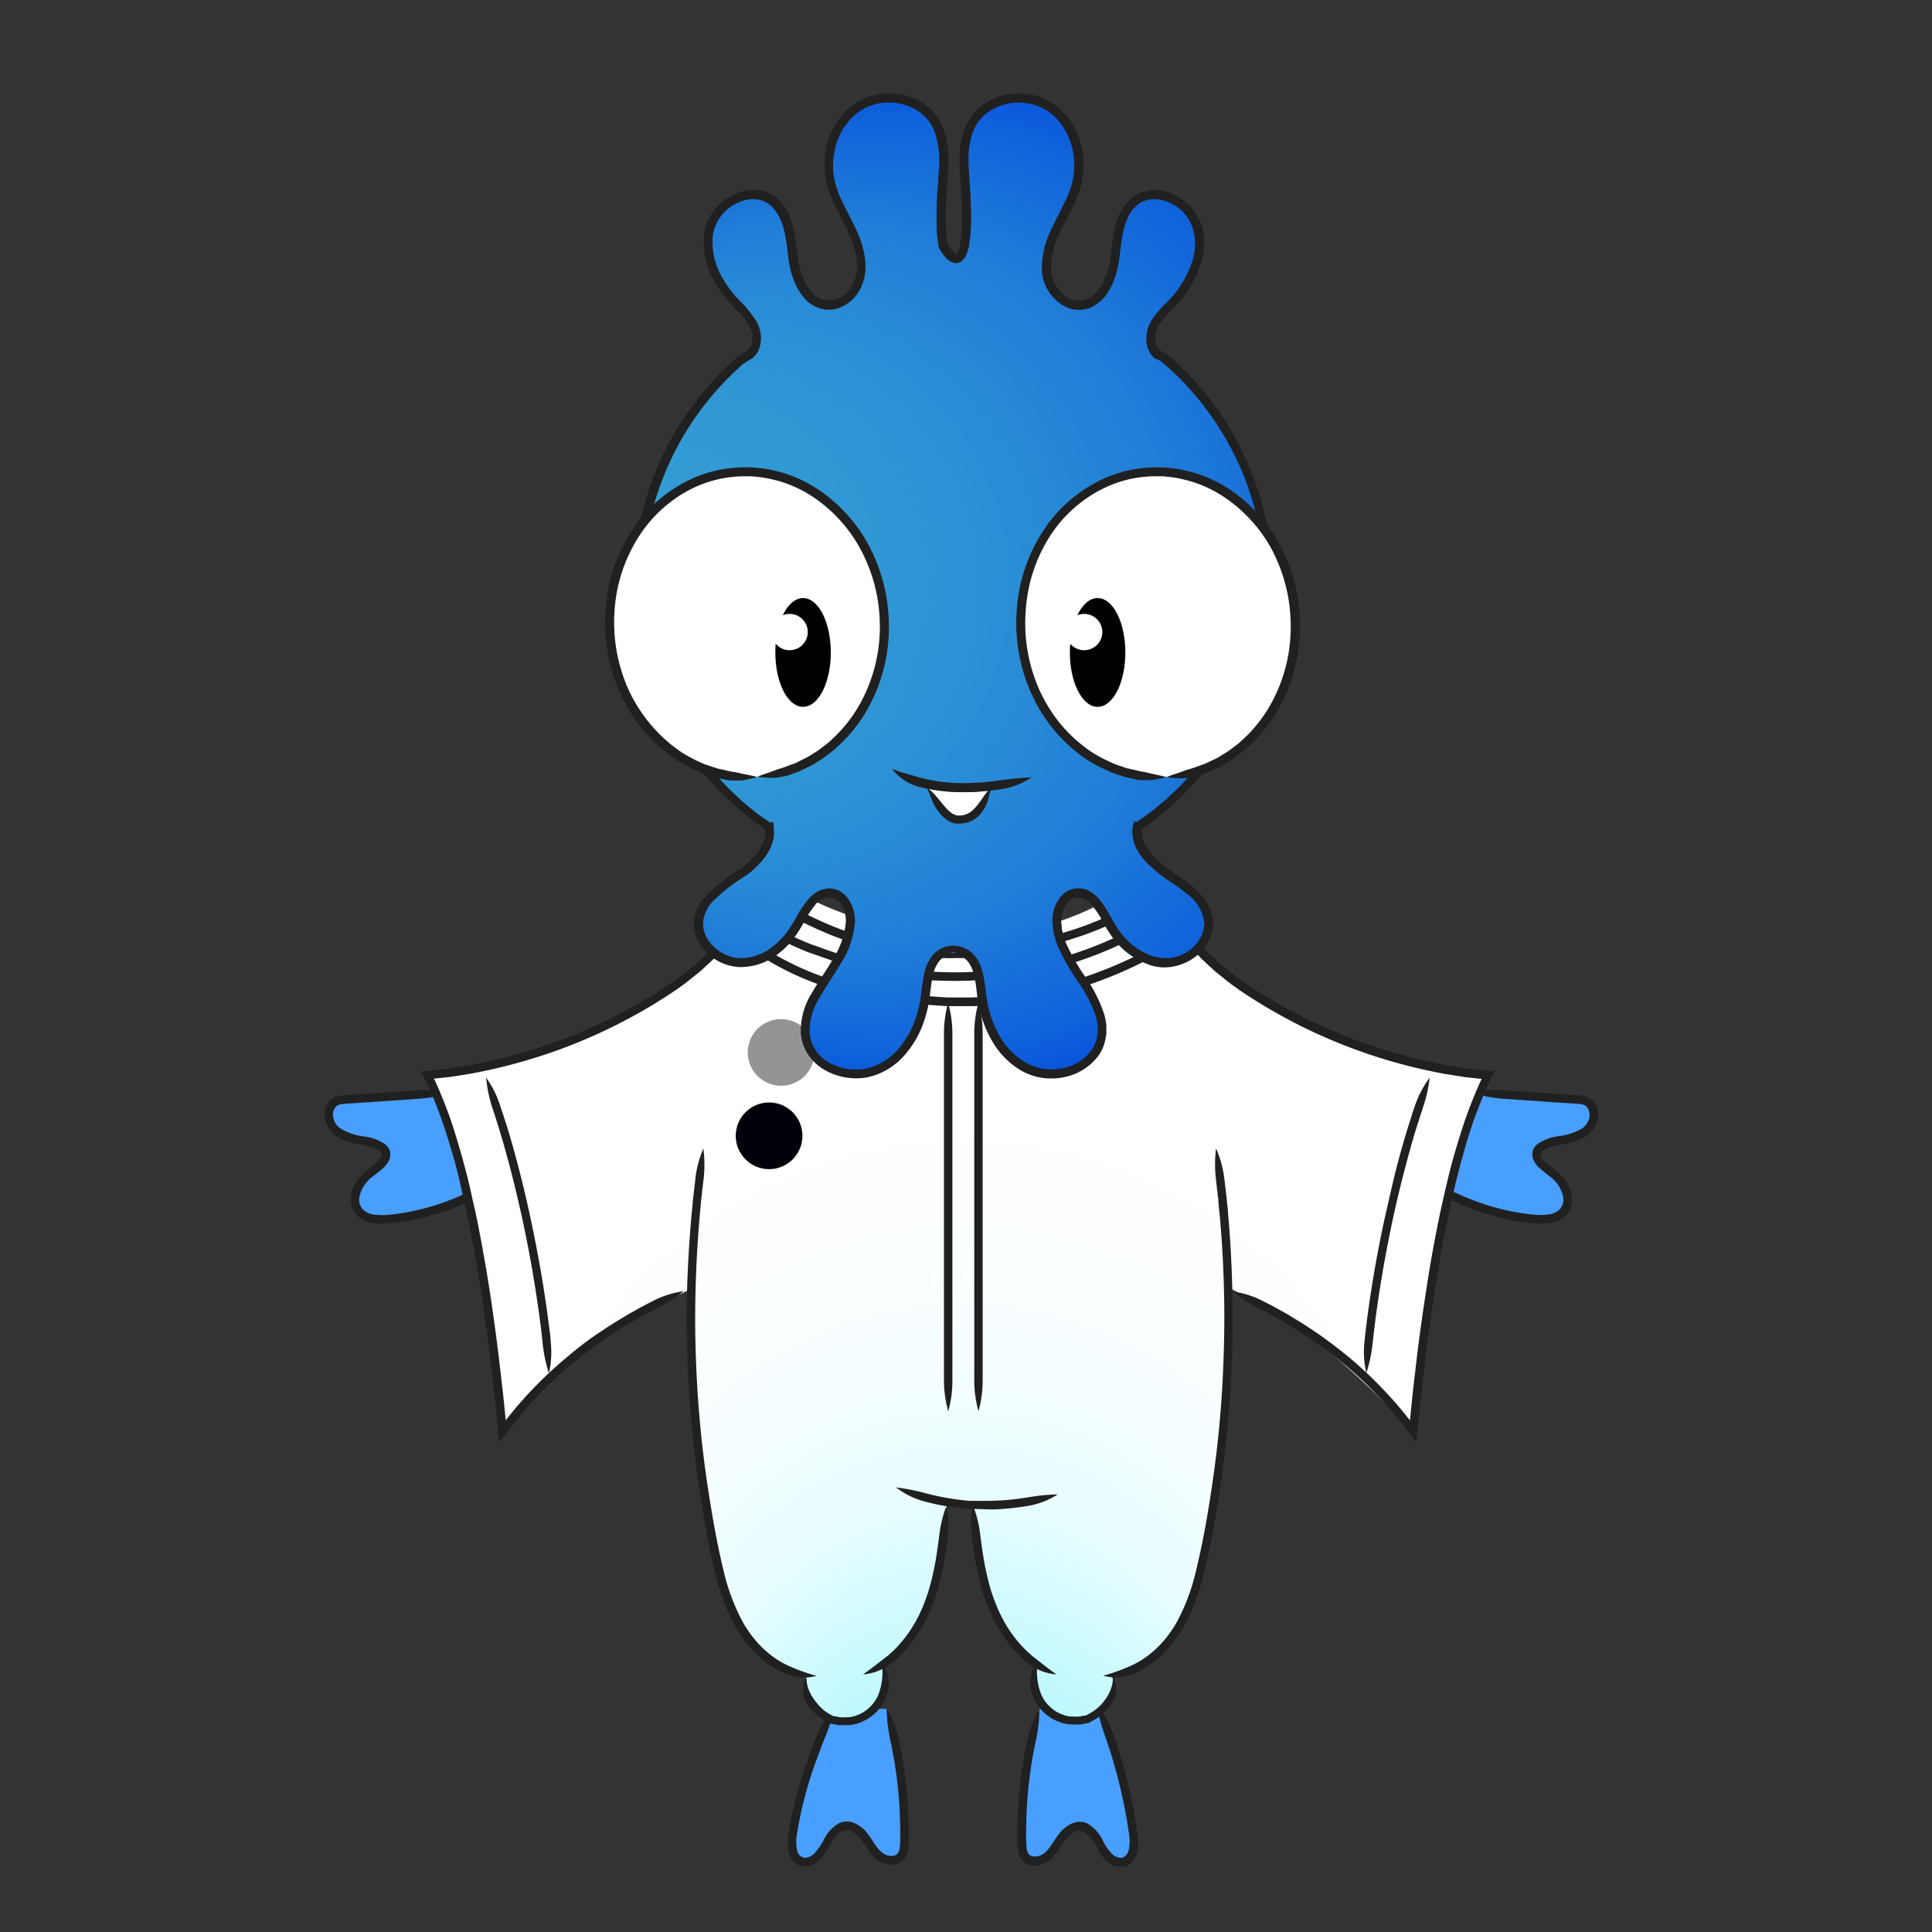 <svg xmlns="http://www.w3.org/2000/svg" xmlns:xlink="http://www.w3.org/1999/xlink" viewBox="0 0 300 300"><rect x="0" y="0" width="300" height="300" fill="#333333" stroke="none"/><defs><style>.cls-1{fill:#489fff;}.cls-2{fill:#202020;}.cls-3{fill:url(#radial-gradient);}.cls-4{fill:url(#radial-gradient-2);}.cls-5{fill:url(#New_Gradient_Swatch_1);}.cls-6{fill:none;stroke:#3c3c3c;}.cls-6,.cls-9{stroke-miterlimit:10;}.cls-7{fill:url(#New_Gradient_Swatch_9);}.cls-8{fill:#fff;}.cls-9{stroke:#000;stroke-width:0.34px;}</style><radialGradient id="radial-gradient" cx="85.08" cy="69.98" fy="184.548" r="115.94" gradientUnits="userSpaceOnUse"><stop offset="0.06" stop-color="#6a999e"/><stop offset="0.08" stop-color="#6ea8ae"/><stop offset="0.11" stop-color="#77cdd6"/><stop offset="0.14" stop-color="#81f4ff"/><stop offset="0.19" stop-color="#9ff7ff"/><stop offset="0.24" stop-color="#bdf9ff"/><stop offset="0.31" stop-color="#d5fbff"/><stop offset="0.37" stop-color="#e8fdff"/><stop offset="0.45" stop-color="#f5feff"/><stop offset="0.56" stop-color="#fdffff"/><stop offset="0.76" stop-color="#fff"/></radialGradient><radialGradient id="radial-gradient-2" cx="5867.92" cy="16487.53" r="5.25" gradientTransform="matrix(-0.12, 0.99, -0.99, -0.12, 17030.12, -3860.12)" gradientUnits="userSpaceOnUse"><stop offset="0.28" stop-color="#fff"/><stop offset="0.41" stop-color="#fbfbfb"/><stop offset="0.54" stop-color="#efefef"/><stop offset="0.67" stop-color="#dadada"/><stop offset="0.8" stop-color="#bebebe"/><stop offset="0.93" stop-color="#9a9a9a"/><stop offset="0.95" stop-color="#949494"/></radialGradient><radialGradient id="New_Gradient_Swatch_1" cx="5881.19" cy="16487.87" r="5.25" gradientTransform="matrix(-0.12, 0.99, -0.99, -0.12, 17030.12, -3860.12)" gradientUnits="userSpaceOnUse"><stop offset="0.07" stop-color="#919191"/><stop offset="0.21" stop-color="#828283"/><stop offset="0.47" stop-color="#5c5c60"/><stop offset="0.83" stop-color="#1f1f27"/><stop offset="1" stop-color="#00000a"/></radialGradient><radialGradient id="New_Gradient_Swatch_9" cx="54.68" cy="77.23" fx="-11.057" r="85.47" gradientUnits="userSpaceOnUse"><stop offset="0.12" stop-color="#339dd4"/><stop offset="0.32" stop-color="#3199d4"/><stop offset="0.5" stop-color="#2a8ed6"/><stop offset="0.68" stop-color="#1f7cd8"/><stop offset="0.86" stop-color="#1062db"/><stop offset="1" stop-color="#0046de"/></radialGradient><symbol id="Wisdom_Body_1_9" data-name="Wisdom_Body_1 9" viewBox="0 0 199.72 121.79"><path class="cls-1" d="M26.32,14.6A36.11,36.11,0,0,1,9.43,20.29c-1.63.09-3.57-.14-4.37-1.7a4,4,0,0,1,.56-3.95,15.59,15.59,0,0,1,3-2.72A2.28,2.28,0,0,0,9.64,10,1.87,1.87,0,0,0,8.59,8.74,13.29,13.29,0,0,0,4.76,7.68,5.53,5.53,0,0,1,1.27,5.8C.44,4.67.41,2.74,1.53,2a3.48,3.48,0,0,1,1.8-.47L19.75.37"/><path class="cls-2" d="M26.32,14.6a48.2,48.2,0,0,0-4.54,1.79c-.25.11-.62.28-1.08.47-.24.1-.49.21-.77.31-.58.23-1.34.51-2.07.75A37.9,37.9,0,0,1,13,19.17c-.86.17-1.75.28-2.63.38a10.47,10.47,0,0,1-2.56,0,2.86,2.86,0,0,1-1.9-.94,2.34,2.34,0,0,1-.43-1.88,5.34,5.34,0,0,1,2.13-3.18l1.35-1.08a4.77,4.77,0,0,0,1-1.13,2.24,2.24,0,0,0,.35-1.12,1.89,1.89,0,0,0,0-.44,2.23,2.23,0,0,0-.87-1.31A7.44,7.44,0,0,0,6.3,7.3,9.16,9.16,0,0,1,2.44,6,2.58,2.58,0,0,1,1.38,4.36a1.91,1.91,0,0,1,.48-1.81c.4-.38,1.31-.37,2.24-.44l2.71-.18,5.1-.35,3-.21a18,18,0,0,0,4.84-1A18.19,18.19,0,0,0,14.82.05l-3,.2L6.72.59,4,.78c-.46,0-.89,0-1.41.11A3.11,3.11,0,0,0,1,1.51,2.72,2.72,0,0,0,.11,3a3.89,3.89,0,0,0,0,1.59A4,4,0,0,0,1.63,7.1,10.12,10.12,0,0,0,6,8.6a6.3,6.3,0,0,1,2.55.93c.42.35.37.53.39.53s.11.17-.15.61a3.11,3.11,0,0,1-.75.8L6.73,12.55a9.32,9.32,0,0,0-1.55,1.58,5.49,5.49,0,0,0-1,2.42,3.7,3.7,0,0,0,.71,2.92,4.23,4.23,0,0,0,2.74,1.42,12,12,0,0,0,2.88,0c.93-.1,1.86-.22,2.75-.39a42.07,42.07,0,0,0,5.07-1.3c.75-.25,1.54-.54,2.14-.78.29-.1.55-.22.79-.32.49-.2.87-.38,1.12-.49A11.13,11.13,0,0,0,26.32,14.6Z"/><path class="cls-1" d="M173.4,14.6a36.14,36.14,0,0,0,16.89,5.69c1.63.09,3.58-.14,4.38-1.7a4,4,0,0,0-.57-3.95,15.53,15.53,0,0,0-2.95-2.72A2.24,2.24,0,0,1,190.09,10a1.86,1.86,0,0,1,1-1.23A13.27,13.27,0,0,1,195,7.68a5.5,5.5,0,0,0,3.48-1.88c.84-1.13.86-3.06-.25-3.84a3.53,3.53,0,0,0-1.8-.47L180,.37"/><path class="cls-2" d="M173.4,14.6a11.31,11.31,0,0,0,4,3l1.12.49c.24.1.5.22.79.32.6.24,1.39.53,2.14.78a42.07,42.07,0,0,0,5.07,1.3c.9.17,1.82.29,2.75.39a12,12,0,0,0,2.88,0,4.28,4.28,0,0,0,2.75-1.42,3.73,3.73,0,0,0,.7-2.92,5.48,5.48,0,0,0-1-2.42A9.75,9.75,0,0,0,193,12.55l-1.35-1.08a3.3,3.3,0,0,1-.75-.8.79.79,0,0,1-.15-.61s0-.18.39-.53a6.37,6.37,0,0,1,2.55-.93,10.08,10.08,0,0,0,4.41-1.5,4,4,0,0,0,1.57-2.51,4.07,4.07,0,0,0,0-1.59,2.8,2.8,0,0,0-.92-1.49,3.11,3.11,0,0,0-1.58-.62c-.51-.06-1-.08-1.41-.11L193,.59,187.9.25l-3-.2A18.14,18.14,0,0,0,180,.37a17.8,17.8,0,0,0,4.83,1l3,.21,5.1.35,2.71.18c.93.07,1.84.06,2.25.44a1.94,1.94,0,0,1,.48,1.81A2.62,2.62,0,0,1,197.29,6a9.25,9.25,0,0,1-3.86,1.26,7.43,7.43,0,0,0-3.12,1.19,2.12,2.12,0,0,0-.86,1.31,1.38,1.38,0,0,0,0,.44,2.24,2.24,0,0,0,.35,1.12,4.38,4.38,0,0,0,1,1.13l1.34,1.08a5.34,5.34,0,0,1,2.13,3.18,2.37,2.37,0,0,1-.42,1.88,2.91,2.91,0,0,1-1.91.94,10.39,10.39,0,0,1-2.55,0c-.89-.1-1.77-.21-2.64-.38a38.32,38.32,0,0,1-4.89-1.25c-.73-.24-1.49-.52-2.07-.75-.28-.1-.53-.21-.76-.31-.47-.19-.84-.36-1.09-.47A48.2,48.2,0,0,0,173.4,14.6Z"/><path class="cls-1" d="M79.94,96.77c-2.74,5.63-5.68,13.78-6.51,20-.22,1.6-.1,3.66,1.37,4.22s2.86-.9,3.62-2.28,1.62-3,3.15-3.25a3.66,3.66,0,0,1,3.13,1.78,15.46,15.46,0,0,0,2.31,3c1,.79,2.58,1,3.38,0a3.53,3.53,0,0,0,.54-2.16,68.64,68.64,0,0,0-2.78-21"/><path class="cls-2" d="M79.94,96.77A14.83,14.83,0,0,0,77.33,101c-.1.26-.26.64-.45,1.12-.09.24-.2.51-.31.79-.24.64-.55,1.49-.84,2.29a62.59,62.59,0,0,0-2.92,11.21,7.88,7.88,0,0,0,0,3.13,3.25,3.25,0,0,0,.82,1.52,2.56,2.56,0,0,0,1.64.74,2.94,2.94,0,0,0,1.6-.44,5,5,0,0,0,1.09-.92,9,9,0,0,0,1.32-2,4.73,4.73,0,0,1,1.84-2.17,1.56,1.56,0,0,1,.62-.16H82a1,1,0,0,1,.23,0,2.53,2.53,0,0,1,.65.28,6.41,6.41,0,0,1,2,2.23,9.85,9.85,0,0,0,1.49,1.88,3.68,3.68,0,0,0,2.81,1,2.48,2.48,0,0,0,1.63-.76,3,3,0,0,0,.72-1.61,10.13,10.13,0,0,0,.09-1.52c0-.49,0-1,0-1.47a70.79,70.79,0,0,0-1-11.49c-.24-1.33-.46-2.43-.59-3a14.4,14.4,0,0,0-1.86-4.6,25,25,0,0,0,.56,4.88c.12.54.34,1.61.57,2.92a67.12,67.12,0,0,1,1,11.26v1.45a9.05,9.05,0,0,1-.08,1.33c-.12.81-.51,1.19-1.15,1.25-1.4.12-2.35-1.17-3.07-2.31a12.24,12.24,0,0,0-1.15-1.59,5.46,5.46,0,0,0-1.24-1,3.66,3.66,0,0,0-1-.43,1.9,1.9,0,0,0-.4-.06,3.24,3.24,0,0,0-.41,0,3,3,0,0,0-1.14.28,6.11,6.11,0,0,0-2.43,2.73A8.42,8.42,0,0,1,77,119.54a2.34,2.34,0,0,1-1.64.91,1.41,1.41,0,0,1-1.24-1.26,6.47,6.47,0,0,1,0-2.6,61,61,0,0,1,2.86-11c.28-.79.59-1.62.83-2.25l.3-.78.44-1.11A23,23,0,0,0,79.94,96.77Z"/><path class="cls-1" d="M121.11,96.4c2.74,5.63,4.94,14.15,5.77,20.38.21,1.6.1,3.66-1.37,4.22s-2.87-.9-3.63-2.28-1.61-3-3.15-3.25a3.63,3.63,0,0,0-3.12,1.78,15.9,15.9,0,0,1-2.32,3c-1,.79-2.58,1-3.37,0a3.4,3.4,0,0,1-.54-2.16,68.63,68.63,0,0,1,2.77-21"/><path class="cls-2" d="M121.11,96.4a29.06,29.06,0,0,0,1.25,4.74c.09.26.23.65.39,1.13.08.24.17.51.27.79.21.64.47,1.49.71,2.3a82,82,0,0,1,2.43,11.13,7.28,7.28,0,0,1,0,2.63c-.18.79-.63,1.27-1.21,1.33a2.2,2.2,0,0,1-1.65-.86,7.6,7.6,0,0,1-1.15-1.72,6.25,6.25,0,0,0-2.39-2.76,2.78,2.78,0,0,0-1.55-.31,2,2,0,0,0-.4.06,3.2,3.2,0,0,0-1,.41,5.19,5.19,0,0,0-1.26,1,11.57,11.57,0,0,0-1.17,1.6c-.73,1.14-1.66,2.45-3.07,2.35-.65,0-1.05-.42-1.18-1.22a24.63,24.63,0,0,1-.08-2.78A69.56,69.56,0,0,1,111,105c.23-1.31.45-2.38.57-2.92a23.51,23.51,0,0,0,.56-4.88,14.4,14.4,0,0,0-1.86,4.6c-.12.54-.35,1.64-.59,3a71.17,71.17,0,0,0-1,11.52c0,.49,0,1,0,1.47a10.33,10.33,0,0,0,.1,1.53,2.85,2.85,0,0,0,.75,1.61,2.49,2.49,0,0,0,1.64.72,3.72,3.72,0,0,0,2.8-1.06,10.46,10.46,0,0,0,1.48-1.89,6.18,6.18,0,0,1,2-2.22,2.2,2.2,0,0,1,.65-.26,1.31,1.31,0,0,1,.23,0,1.56,1.56,0,0,1,.85.18,5.08,5.08,0,0,1,1.83,2.21,8.91,8.91,0,0,0,1.34,2,4.86,4.86,0,0,0,1.12.9,2.74,2.74,0,0,0,1.63.37,2.48,2.48,0,0,0,1.61-.81,3.43,3.43,0,0,0,.76-1.54,8.19,8.19,0,0,0,0-3.12A83,83,0,0,0,125,105c-.24-.81-.51-1.68-.73-2.33l-.26-.81c-.18-.49-.32-.88-.41-1.15A13.09,13.09,0,0,0,121.11,96.4Z"/></symbol><symbol id="Wisdom_Body_MASTER_1_3" data-name="Wisdom_Body_MASTER_1 3" viewBox="0 0 168.36 135.63"><path class="cls-3" d="M67.62,135l2.69-1.28a6.47,6.47,0,0,0,2-7.39l0-.16a20,20,0,0,0,7.05-9.27c1.59-4,2.43-11.21,3.1-16.12,1,.15,3,.53,4,.59.49,4.82,1.25,11.38,2.88,15.53a20,20,0,0,0,7.2,9.36v0l-.06.26-.08-.08A6.79,6.79,0,0,0,101,135l2,.31c4-1.09,6.3-4.16,5.42-7.23h-.07l0-.17c4-.51,7.61-3.31,9.89-6.79,2.57-3.91,3.73-8.59,4.67-13.2a181.35,181.35,0,0,0,3.53-41.13L136.22,72a142.44,142.44,0,0,1,16,14.09,30,30,0,0,0,3.71,3c0-13.24,6.07-44.94,11-54.87-17.65-2.48-30.19-9.3-30.17-9.71-3-1.86-13.67-6.55-16.55-13.32-.51-.73-4.5-9.57-5-10.29l-.39-.06C98.7,15.9,71.92,14.64,53.22,1.35l-1.35-.29c-.27,1.26-3,8.93-3.38,9.73l0,0-3.8,4.87c-4.63,4.62-11.75,10-29.4,15.48l-13.78,3C2.91,38.33,6.94,46,7,51.84c0,.59,4.14,22.33,6.07,36.67a77.07,77.07,0,0,1,22-17.9l7.32-3.52A174,174,0,0,0,45.82,108c.94,4.61,2.1,9.29,4.66,13.2,2.27,3.46,5.85,6.22,9.83,6.76,0,.06,0,.12,0,.19s0,.12,0,.18c-.76,3,2.42,5.8,4.83,6.91Z"/><path class="cls-2" d="M115.36.65a21,21,0,0,0,1.53,4.69c.11.25.29.62.5,1.09l.36.76c.42.88.86,1.8,1.3,2.74l.35.7,0,.07h0l-.35.22-.73.46a64,64,0,0,1-28.3,9.8c-1.29.08-2.56.2-3.83.23H82.46l-3.67-.26c-1.2-.09-2.43-.23-3.59-.32A47.66,47.66,0,0,1,63,18.15a44.4,44.4,0,0,1-7.84-3.66c-1.78-1.06-2.72-1.75-2.72-1.75s-.13-.07-1-.71c-.42-.31-1-.77-1.85-1.46-.3-.26-.21-.18-.23-.19h0l0-.12c.07-.16.13-.33.19-.5l.86-2.33c.2-.58.72-2,1.44-4.17.18-.54.37-1.12.56-1.75h5.86l25-.08,27.09-.08a18,18,0,0,0,4.89-.68,17.72,17.72,0,0,0-4.9-.65L83.38.08l-25,.07-4.79,0H51.48a9.29,9.29,0,0,0-.27.94c-.18.61-.37,1.18-.55,1.71C50,5,49.43,6.4,49.23,7l-.85,2.32-.18.48c-.05.12-.09.23-.14.34s-.12.3-.19.45-.08.15-.07.21l.18.15.34.3.43.36c.86.72,1.48,1.19,1.92,1.52.88.65,1,.72,1,.72s1,.72,2.8,1.81a46,46,0,0,0,8.07,3.77,48.59,48.59,0,0,0,12.53,2.75l3.58.32,3.75.27h3.85c1.3,0,2.61-.16,3.92-.24a65.39,65.39,0,0,0,28.89-10l.73-.46.36-.23.73-.44a1.42,1.42,0,0,0,.34-.22l-.21-.37-.38-.67-.39-.78L119,6.62l-.36-.76c-.22-.46-.39-.84-.51-1.08A15.77,15.77,0,0,0,115.36.65Z"/><path class="cls-2" d="M49.92,7.84A14,14,0,0,0,53.78,11l1.07.59.75.39c.64.33,1.5.75,2.31,1.13s1.72.78,2.63,1.15l2.87,1,2.94,1.05c1,.32,2,.61,3,.86A54.86,54.86,0,0,0,80.3,18.73c2.93.14,4.82.06,4.82.06s1.89,0,4.81-.29a64.06,64.06,0,0,0,10.84-2.07A60.49,60.49,0,0,0,112,11.94c1.22-.61,2.19-1.14,2.68-1.41a14.6,14.6,0,0,0,3.88-3.09,23.5,23.5,0,0,0-4.52,1.93c-.48.26-1.45.78-2.64,1.38a59.82,59.82,0,0,1-11,4.4,62.51,62.51,0,0,1-10.61,2c-2.85.29-4.7.3-4.7.3s-1.85.07-4.72-.07A53.81,53.81,0,0,1,69.7,15.85c-1-.25-2-.53-3-.84l-2.89-1-2.81-1c-.9-.36-1.76-.74-2.57-1.12s-1.64-.79-2.27-1.11l-.73-.38-1-.57A24.9,24.9,0,0,0,49.92,7.84Z"/><path class="cls-2" d="M48.72,11c-.69.56-1.24,1-1.77,1.54a19.08,19.08,0,0,0-1.83,1.75c-.18.2-.5.46-.86.8l-.61.56-.39.37a6,6,0,0,1-.54.46l-1.13.91c-.75.63-1.57,1.21-2.42,1.8A82.22,82.22,0,0,1,14.36,30.5c-2.25.62-4.51,1.12-6.72,1.53l-3.3.52L.38,33A2,2,0,0,0,0,33l.17.36.35.71.48,1,.62,1.4c.38.92.77,1.83,1.09,2.73.67,1.78,1.22,3.49,1.7,5.07,1,3.16,1.61,5.8,2,7.65s.66,2.89.66,2.89.21,1,.6,2.9.87,4.54,1.4,7.81,1.08,7.13,1.62,11.35c.25,2.11.51,4.31.77,6.57.11,1.12.23,2.27.35,3.42.08.85.17,1.69.25,2.54l.18,1.76L13.21,90l.94-1.23.47-.63.28-.34L16,86.41c.78-.88,1.55-1.78,2.37-2.62A60.77,60.77,0,0,1,23.51,79,67.8,67.8,0,0,1,29,74.87c.93-.62,1.84-1.23,2.76-1.79.47-.27.92-.55,1.37-.82l1.27-.71c1.16-.67,2.14-1.14,2.62-1.41a22.69,22.69,0,0,0,4.14-2.66A14.86,14.86,0,0,0,36.38,69c-.49.26-1.49.74-2.67,1.42l-1.29.72L31,72c-.94.56-1.88,1.18-2.82,1.81C26.33,75,24.48,76.45,22.66,78a62.05,62.05,0,0,0-5.24,4.91c-.84.86-1.62,1.77-2.42,2.67l-1.14,1.39-.28.35-.06.08-.13.17-.13.17h0s0,0,0-.07l-.09-.87c-.11-1.16-.23-2.31-.35-3.44-.26-2.26-.52-4.47-.77-6.58-.54-4.24-1.09-8.12-1.63-11.41s-1.05-6-1.41-7.85-.6-2.92-.6-2.92-.24-1-.66-2.92-1.1-4.52-2.06-7.73c-.48-1.59-1-3.33-1.73-5.15-.32-.91-.71-1.84-1.11-2.79l-.63-1.43L2,34.14H2l2.51-.26,3.35-.53c2.26-.43,4.55-.93,6.84-1.56A84,84,0,0,0,39.94,20.25c.87-.61,1.71-1.21,2.48-1.86.4-.31.78-.62,1.16-.93a6.44,6.44,0,0,0,.56-.48l.4-.38c.23-.2.44-.4.63-.58.38-.36.7-.63.89-.84a15.3,15.3,0,0,0,1.64-2.06A19.72,19.72,0,0,0,48.72,11Z"/><path class="cls-2" d="M44.26,45.1A17.05,17.05,0,0,0,43,49.88c0,.27-.08.69-.14,1.2,0,.25-.06.53-.1.84s0,.48-.08.73l-.09.84c0,.57-.1,1.15-.16,1.75C42,60,41.66,65.67,41.65,71.09s.23,10.58.52,14.38c.15,1.9.28,3.46.41,4.55l.17,1.7s.26,2.45.8,6.22,1.37,8.87,2.68,14.16a33,33,0,0,0,2.93,7.75,18.38,18.38,0,0,0,5.1,6A14.85,14.85,0,0,0,57,127.4a7.18,7.18,0,0,0,5,.41,28.55,28.55,0,0,1-4.47-1.62,13.41,13.41,0,0,1-2.46-1.46,15.79,15.79,0,0,1-2.56-2.4,18.07,18.07,0,0,1-2.16-3.13,32.26,32.26,0,0,1-2.81-7.43c-1.28-5.19-2.09-10.28-2.65-14s-.8-6.18-.8-6.18S44,91,43.9,89.89s-.26-2.63-.4-4.52c-.29-3.78-.54-8.9-.52-14.28s.31-11,.74-15.73c.06-.59.11-1.17.16-1.74,0-.28.06-.56.08-.83l.09-.73c0-.3.06-.58.09-.83.06-.51.11-.92.14-1.19A19.37,19.37,0,0,0,44.26,45.1Z"/><path class="cls-2" d="M69.3,127.59a8.25,8.25,0,0,0,4.65-1.9,16.92,16.92,0,0,0,1.58-1.46,20.88,20.88,0,0,0,3.2-4.39,24.59,24.59,0,0,0,1.46-3.12s.48-1.21.92-2.8a42.13,42.13,0,0,0,1.07-5c.25-1.56.36-2.52.42-3a16.19,16.19,0,0,0-.07-4.38l-.27,0,.28.49c0-.2,0-.39,0-.56l-.27,0a19.26,19.26,0,0,0-1,4.26c-.06.49-.18,1.45-.42,3a42.14,42.14,0,0,1-1,4.81,27.57,27.57,0,0,1-.88,2.69,22.92,22.92,0,0,1-1.38,3,20.35,20.35,0,0,1-3,4.11,17.19,17.19,0,0,1-1.46,1.36C71.58,125.88,70.74,126.59,69.3,127.59Z"/><path class="cls-2" d="M74.49,98.26a12.58,12.58,0,0,0,4.46,2.2c.34.08.89.25,2.06.49.84.17,2.28.43,3.51.55.62.08,1.18.12,1.59.14l.67,0s.86,0,2,.06,2.43-.06,3.37-.15c1.58-.15,2.55-.32,3.06-.4a12.41,12.41,0,0,0,4.64-1.8,32.59,32.59,0,0,0-4.87.5c-.49.06-1.42.23-2.94.37-.92.08-2.2.14-3.26.15l-1.88,0-.65,0c-.39,0-.94-.07-1.53-.14-1.19-.12-2.58-.37-3.39-.54-1.13-.23-1.66-.39-2-.46A32,32,0,0,0,74.49,98.26Z"/><path class="cls-2" d="M60.45,127.9a4.24,4.24,0,0,0,.57,5,8.58,8.58,0,0,0,1.66,1.52,11.19,11.19,0,0,0,1.15.69l.35.17a1.22,1.22,0,0,0,.27.09l.2,0c.27.05.53.12.79.16a7.94,7.94,0,0,0,1.34,0l.56,0,.46-.09.51-.11.61-.22a7.15,7.15,0,0,0,4.15-4.3,5.18,5.18,0,0,0-.54-4.61l-.19,0a2.12,2.12,0,0,1-.11.21s0,.07,0,.11,0,.13,0,.1.06-.1.09-.14l.18-.12-.19,0a9.86,9.86,0,0,1-.49,4.11,5.63,5.63,0,0,1-1.46,2.25,5.49,5.49,0,0,1-1.92,1.24l-.49.18-.41.09-.38.07-.46,0a5.86,5.86,0,0,1-1.08,0l-.64-.14-.17,0-.07,0-.31-.14a9.46,9.46,0,0,1-1-.6A7.76,7.76,0,0,1,62,132a7.51,7.51,0,0,1-1.19-1.95A5,5,0,0,1,60.45,127.9Z"/><path class="cls-2" d="M82.65,22.24A18.07,18.07,0,0,0,82,27.13c0,4.62,0,27.76,0,27.76s0,22.1,0,26.52a17.62,17.62,0,0,0,.67,4.89,17.72,17.72,0,0,0,.65-4.9c0-4.41,0-26.52,0-26.52s0-23.13,0-27.75A18,18,0,0,0,82.65,22.24Z"/><path class="cls-2" d="M87.41,22.24a18,18,0,0,0-.66,4.89V81.41a18.07,18.07,0,0,0,.66,4.89,18.07,18.07,0,0,0,.66-4.89V27.13A18,18,0,0,0,87.41,22.24Z"/><path class="cls-2" d="M124.68,45.1a18.94,18.94,0,0,0,0,4.94c0,.27.07.68.13,1.19,0,.25.06.53.1.83s0,.48.08.73,0,.55.08.83c0,.57.11,1.15.16,1.74.44,4.74.73,10.36.74,15.73s-.23,10.5-.51,14.28c-.15,1.89-.28,3.44-.4,4.52s-.18,1.68-.18,1.68-.25,2.43-.8,6.18-1.37,8.83-2.65,14a31.37,31.37,0,0,1-2.81,7.43,18,18,0,0,1-2.15,3.13,16.26,16.26,0,0,1-2.57,2.4,13.42,13.42,0,0,1-2.45,1.46,28.65,28.65,0,0,1-4.48,1.62,7.18,7.18,0,0,0,5-.41,14.84,14.84,0,0,0,2.71-1.59,18.47,18.47,0,0,0,5.09-6,33,33,0,0,0,2.93-7.75c1.31-5.29,2.12-10.38,2.68-14.16s.8-6.22.8-6.22.06-.61.18-1.7.25-2.65.4-4.55c.29-3.8.55-9,.52-14.38S127,60,126.55,55.24c0-.6-.11-1.18-.16-1.75,0-.28-.06-.56-.08-.84l-.09-.73c0-.31-.07-.59-.1-.84-.06-.51-.1-.93-.14-1.2A16.72,16.72,0,0,0,124.68,45.1Z"/><path class="cls-2" d="M99.65,127.59c-1.44-1-2.29-1.71-3.82-2.92a17.73,17.73,0,0,1-1.45-1.36,20.35,20.35,0,0,1-3-4.11,22.92,22.92,0,0,1-1.38-3,25.91,25.91,0,0,1-.89-2.69,44.4,44.4,0,0,1-1-4.81c-.24-1.52-.35-2.48-.42-3a18.72,18.72,0,0,0-1-4.26l-.27,0c0,.17,0,.36,0,.56l.29-.49-.27,0a15.42,15.42,0,0,0-.07,4.38c.06.51.17,1.47.41,3a44.25,44.25,0,0,0,1.07,5,28.64,28.64,0,0,0,.93,2.8,23.65,23.65,0,0,0,1.45,3.12,21.24,21.24,0,0,0,3.2,4.39A15.34,15.34,0,0,0,95,125.69,8.25,8.25,0,0,0,99.65,127.59Z"/><path class="cls-2" d="M108.5,127.9a5.36,5.36,0,0,1-.4,2.19,7.87,7.87,0,0,1-1.2,1.95,7.06,7.06,0,0,1-1.4,1.27,9.46,9.46,0,0,1-1,.6l-.3.14-.08,0-.16,0-.64.14a6,6,0,0,1-1.09,0l-.45,0a2.1,2.1,0,0,1-.38-.07l-.41-.09-.49-.18a5.44,5.44,0,0,1-1.93-1.24,5.63,5.63,0,0,1-1.46-2.25,10,10,0,0,1-.49-4.11l-.19,0,.18.12s.17.12.1.14.06-.07,0-.1a.54.54,0,0,0-.05-.11l-.11-.21-.19,0a5.21,5.21,0,0,0-.54,4.61,6.9,6.9,0,0,0,1.78,2.78,7,7,0,0,0,2.37,1.52l.61.22.51.11.47.09.56,0a8,8,0,0,0,1.34,0c.25,0,.52-.11.78-.16l.2,0a1.07,1.07,0,0,0,.27-.09l.35-.17a10.19,10.19,0,0,0,1.15-.69,8.26,8.26,0,0,0,1.66-1.52A4.22,4.22,0,0,0,108.5,127.9Z"/><path class="cls-2" d="M51.2,3.7A15.14,15.14,0,0,0,55,6.91L56,7.54l.73.42c.61.32,1.39.79,2.17,1.17,1.55.83,3.31,1.62,5.13,2.39a58.8,58.8,0,0,0,5.7,1.94,49,49,0,0,0,10.45,1.71c1.41.06,2.57.1,3.37.06l1.25,0s1.82,0,4.61-.33a67.4,67.4,0,0,0,10.38-2,53,53,0,0,0,10.85-4.19c1.21-.65,2.17-1.24,2.64-1.56s.8-.57,1.14-.83a12,12,0,0,0,.88-.86,10.83,10.83,0,0,0,1.42-1.93c-.78.43-1.36.83-2,1.18-.33.18-.65.39-1,.61s-.74.44-1.15.72-1.37.86-2.54,1.49a51.35,51.35,0,0,1-10.57,4.08,65.46,65.46,0,0,1-10.18,1.94c-2.73.29-4.5.32-4.5.32l-1.23,0c-.78,0-1.91,0-3.28-.07a48.12,48.12,0,0,1-10.17-1.67,53.94,53.94,0,0,1-5.54-1.89c-1.79-.75-3.5-1.53-5-2.34-.75-.37-1.53-.82-2.12-1.14l-.73-.42-1-.6A22.22,22.22,0,0,0,51.2,3.7Z"/><circle id="SVGID" class="cls-4" cx="56.45" cy="30.03" r="5.23"/><circle id="SVGID-2" data-name="SVGID" class="cls-5" cx="54.57" cy="43.11" r="5.23"/><path class="cls-2" d="M10.19,34a21.71,21.71,0,0,0,1,4.81c.11.33.31.85.65,2,.78,2.39,1.93,6.48,2.79,10s1.47,6.43,1.47,6.43.52,2.45,1.09,5.59,1.16,7,1.51,9.73c.2,1.54.29,2.49.34,3a22.75,22.75,0,0,0,1,4.81,15,15,0,0,0,.28-4.94c0-.51-.14-1.47-.34-3-.34-2.77-.94-6.64-1.52-9.8s-1.1-5.62-1.1-5.62-.6-2.94-1.47-6.48-2-7.66-2.82-10.08c-.35-1.12-.55-1.64-.66-2A15.29,15.29,0,0,0,10.19,34Z"/><path class="cls-2" d="M119.64,11a21.76,21.76,0,0,0,1,2.16,15.3,15.3,0,0,0,1.64,2.06c.19.21.51.48.89.84.19.18.4.38.63.58l.41.38a5.11,5.11,0,0,0,.55.48l1.16.93c.77.65,1.62,1.25,2.48,1.86a84,84,0,0,0,25.23,11.54c2.29.63,4.59,1.13,6.84,1.56l3.36.53,2.5.26h0l-.19.41c-.22.48-.43,1-.64,1.43-.39,1-.78,1.88-1.11,2.79-.69,1.82-1.24,3.56-1.73,5.15-1,3.21-1.62,5.87-2.05,7.73s-.66,2.92-.66,2.92-.22,1-.6,2.92-.89,4.57-1.41,7.85-1.1,7.17-1.64,11.41c-.25,2.11-.51,4.32-.77,6.58-.11,1.13-.23,2.28-.35,3.44l-.09.87c0,.1,0,.07,0,.07h0l-.13-.17-.13-.17-.07-.08-.28-.35-1.14-1.39c-.79-.9-1.58-1.81-2.42-2.67A63.5,63.5,0,0,0,145.71,78c-1.82-1.51-3.68-2.93-5.56-4.2-.94-.63-1.87-1.25-2.81-1.81l-1.4-.85-1.28-.72c-1.18-.68-2.19-1.16-2.68-1.42a14.8,14.8,0,0,0-4.73-1.48,22.6,22.6,0,0,0,4.13,2.66c.48.27,1.47.74,2.63,1.41l1.26.71,1.37.83c.92.55,1.84,1.16,2.76,1.78A64.43,64.43,0,0,1,144.85,79a59.27,59.27,0,0,1,5.12,4.8c.83.84,1.6,1.74,2.38,2.62l1.11,1.36.28.34.47.63.95,1.23.93,1.23.18-1.76c.09-.85.17-1.69.26-2.54.12-1.15.23-2.3.35-3.42.26-2.26.52-4.46.76-6.57.54-4.22,1.09-8.08,1.63-11.35s1-6,1.4-7.81.6-2.9.6-2.9.23-1,.65-2.89,1.08-4.49,2-7.65c.48-1.58,1-3.29,1.71-5.07.32-.9.7-1.81,1.08-2.73.21-.46.42-.93.62-1.4s.33-.67.49-1l.34-.71.17-.36A2,2,0,0,0,168,33l-4-.43L160.73,32c-2.22-.41-4.47-.91-6.73-1.53a82.34,82.34,0,0,1-24.81-11.35c-.84-.59-1.67-1.17-2.42-1.8l-1.13-.91a5.82,5.82,0,0,1-.53-.46l-.4-.37c-.21-.2-.42-.38-.6-.56-.37-.34-.68-.6-.87-.8a18,18,0,0,0-1.83-1.75C120.88,12,120.33,11.52,119.64,11Z"/><path class="cls-2" d="M158.17,34a15.81,15.81,0,0,0-2.3,4.39c-.1.33-.31.85-.65,2-.8,2.42-2,6.54-2.82,10.08s-1.47,6.48-1.47,6.48-.53,2.46-1.11,5.62-1.17,7-1.52,9.8c-.2,1.56-.29,2.52-.34,3a14.71,14.71,0,0,0,.29,4.94,22.76,22.76,0,0,0,1-4.81c.06-.5.15-1.45.35-3,.34-2.75.93-6.59,1.5-9.73s1.09-5.59,1.09-5.59.6-2.92,1.47-6.43,2-7.6,2.8-10c.34-1.11.54-1.63.64-2A21.16,21.16,0,0,0,158.17,34Z"/><path class="cls-6" d="M157.48,123.06"/></symbol><symbol id="Wisdom_Head2_3" data-name="Wisdom_Head2 3" viewBox="0 0 108.97 154.47"><path class="cls-7" d="M52.64,134.81c1.48-1.4,4.09-.4,5.16,1.34S58.9,140,59.2,142c.67,4.54,3.1,9.12,7.29,11s10.07-.05,11.25-4.48C79.5,142,71,136.7,70.87,129.9c0-2,1-4.19,2.92-4.49,2.64-.41,4.17,2.75,5.48,5.08,1.78,3.18,5,5.8,8.65,5.84s7.28-3.27,6.72-6.87c-.51-3.25-3.75-5.2-6.47-7.05s-5.48-4.92-4.41-8l-.24.63a46.64,46.64,0,0,0,20.65-36.68A46.74,46.74,0,0,0,88,41.7a5,5,0,0,0-1.33-.78c-1.28-1-1.33-3-.63-4.51a16.51,16.51,0,0,1,3.09-3.8C92,29.53,94.07,25.23,93,21.16s-6.39-6.87-9.78-4.38c-2.64,1.95-2.86,5.71-3.27,9s-2,7.1-5.23,7.44c-2.56.28-4.85-2-5.36-4.56s.35-5.13,1.46-7.45,2.5-4.55,3.15-7.05c1.14-4.37-.41-9.49-4.17-12s-9.54-1.67-12,2.13c-1.53,2.39-1.63,5.41-1.43,8.23s.63,8.65,0,11.42c-1,4.61-3.4,0-3.4,0-.63-2.77-.2-8.59,0-11.42s.1-5.84-1.44-8.23c-2.44-3.8-8.22-4.63-12-2.13s-5.3,7.62-4.16,12c.65,2.5,2,4.72,3.14,7.05s2,4.92,1.46,7.45-2.79,4.84-5.36,4.56c-3.26-.34-4.8-4.19-5.22-7.44s-.64-7-3.28-9c-3.38-2.49-8.69.32-9.77,4.38s1,8.37,3.85,11.45a16.21,16.21,0,0,1,3.08,3.8c.71,1.48.66,3.49-.63,4.51a10.22,10.22,0,0,0-1.8,1.2A46.76,46.76,0,0,0,5.18,78.33,46.68,46.68,0,0,0,25.84,115l-.25-.63c1.08,3.11-1.68,6.17-4.4,8s-6,3.8-6.47,7.05c-.56,3.6,3.07,6.91,6.72,6.87s6.86-2.66,8.65-5.84c1.31-2.33,2.84-5.49,5.48-5.08,1.93.3,3,2.54,2.92,4.49-.14,6.8-8.63,12.1-6.87,18.67,1.18,4.43,7.06,6.36,11.25,4.48s6.62-6.47,7.29-11c.29-2,.34-4.16,1.4-5.89s3.68-2.74,5.16-1.34"/><path class="cls-2" d="M52.64,134.81a2.62,2.62,0,0,1,2.21-.1A5.14,5.14,0,0,1,56.79,136a4.12,4.12,0,0,1,.52.73,5.26,5.26,0,0,1,.27.58,3.42,3.42,0,0,1,.13.34l0,.07.1.31c.06.22.11.43.16.65.09.45.17.9.23,1.37.12.94.21,1.93.41,2.93a17.58,17.58,0,0,0,2.17,5.74,12.64,12.64,0,0,0,4.44,4.49,9.53,9.53,0,0,0,6.37,1.14,8.92,8.92,0,0,0,5.7-3.31,6.55,6.55,0,0,0,1.27-3.19l.07-.42v-1.3a10.27,10.27,0,0,0-.32-1.67,22,22,0,0,0-2.93-5.83,33.39,33.39,0,0,1-3.09-5.41,10.8,10.8,0,0,1-.46-1.43l-.17-.72-.07-.74a4.7,4.7,0,0,1,.47-2.73,2.48,2.48,0,0,1,1.9-1.48,2.63,2.63,0,0,1,2.24,1,13.64,13.64,0,0,1,1.73,2.5,21.19,21.19,0,0,0,1.73,2.82,12,12,0,0,0,5.39,4.09c4.38,1.84,10.28-1.36,10.31-6.46a6.38,6.38,0,0,0-1.11-3.36A11.07,11.07,0,0,0,92,124.25c-1.69-1.41-3.6-2.38-5-3.72A10.41,10.41,0,0,1,85,118.31a4.83,4.83,0,0,1-.79-2.56,4.48,4.48,0,0,1,0-.64l.09-.32,0-.15c1.19.43-1.61-.64-1.33-.51l0,.05,0,.09-.14.36,0,.09c.47.39-1.08-.81,1,.88l0,0,.16-.11.64-.45,1.28-.9c.42-.31.82-.65,1.23-1h0l.56-.45h0a47.73,47.73,0,0,0,16.72-30.42,42.83,42.83,0,0,0,.26-8.21,43.39,43.39,0,0,0-1.14-7.71A47.57,47.57,0,0,0,91.5,44c-.6-.61-1.17-1.2-1.77-1.71l-.85-.78-.42-.38a5.45,5.45,0,0,0-.51-.37,4.4,4.4,0,0,0-.51-.29l-.27-.13-.11,0h0a2.15,2.15,0,0,1-.42-.52,2.94,2.94,0,0,1-.33-1.39A4.3,4.3,0,0,1,87.09,36a10.23,10.23,0,0,1,1.18-1.46c.66-.71.9-1,.58-.62a17.21,17.21,0,0,0,4.76-7.71,10.49,10.49,0,0,0,.22-4.53,7.72,7.72,0,0,0-2.08-4A8.39,8.39,0,0,0,88,15.39a6.16,6.16,0,0,0-4.42.36A6.57,6.57,0,0,0,80.64,19a14.44,14.44,0,0,0-1,3.89c-.2,1.27-.29,2.57-.51,3.71A11.48,11.48,0,0,1,78,29.84a5.14,5.14,0,0,1-2.13,2.28,3.36,3.36,0,0,1-2.82.11,4.82,4.82,0,0,1-2.23-1.94,5.6,5.6,0,0,1-.87-2.84,12.8,12.8,0,0,1,1.49-5.89c.89-1.87,2-3.67,2.7-5.62A12.91,12.91,0,0,0,75,9.86c-.42-4-2.79-7.66-6.26-9.11a9.88,9.88,0,0,0-9.84,1.31A8.31,8.31,0,0,0,56.23,6a14.27,14.27,0,0,0-.63,4.25c0,1.37.1,2.66.18,3.87s.14,2.39.18,3.52a28.66,28.66,0,0,1-.26,6.08,7.31,7.31,0,0,1-.38,1.17c0,.08-.08.12-.12.19l-.06.1,0,0s-.05.06-.05,0,0,0,0,0a1.38,1.38,0,0,1-.58-.45,5.43,5.43,0,0,1-.63-.86l-.14-.23c0-.08,0,0,0-.07a4.71,4.71,0,0,1-.09-.52c-.06-.34-.09-.69-.12-1,0-.68-.07-1.32-.08-1.93,0-2.42.11-4.22.18-5.4s.11-1.75.11-1.75.06-.58.1-1.82a14.94,14.94,0,0,0-.81-5.72,8.25,8.25,0,0,0-2.76-3.66,9.84,9.84,0,0,0-11.7.25,11.3,11.3,0,0,0-3.91,6.72,12.46,12.46,0,0,0-.09,4.36,15.77,15.77,0,0,0,1.45,4.38c1.3,2.8,3.14,5.53,3.48,8.76a6.11,6.11,0,0,1-1.18,4.49,3.88,3.88,0,0,1-4.18,1.56c-1.55-.45-2.65-2.09-3.27-3.86a14.61,14.61,0,0,1-.66-2.85c-.13-1-.24-2.07-.42-3.15a14.46,14.46,0,0,0-.88-3.27,6.93,6.93,0,0,0-2.16-2.91,5.52,5.52,0,0,0-3.61-1.14,7.51,7.51,0,0,0-3.63,1.09,8.44,8.44,0,0,0-2.78,2.64,8.07,8.07,0,0,0-1.24,3.74,12.73,12.73,0,0,0,2.06,7.54,18.82,18.82,0,0,0,2.46,3.17,17.6,17.6,0,0,1,2.47,2.88,3.86,3.86,0,0,1,.48,3.26,2.4,2.4,0,0,1-.39.66l-.13.13-.08.07-.44.25c-.32.19-.62.39-.93.61a7.64,7.64,0,0,0-.84.71A47.57,47.57,0,0,0,4.65,72.64,45.4,45.4,0,0,0,7.79,93.75,47.39,47.39,0,0,0,22.54,113.5c.85.72,1.8,1.3,2.7,2l.17.12h0c.48-.37-1,.87,1.07-.84l0,0,0-.1-.15-.38,0-.1c-2.67,1-.74.28-1.33.51v.06l0,.17a1.94,1.94,0,0,1,.07.33,3.82,3.82,0,0,1,0,1.39c-.42,1.9-2,3.57-3.72,4.87a30,30,0,0,0-5.55,4.35A7.11,7.11,0,0,0,14,129.24a5.88,5.88,0,0,0,.71,3.9h0a7,7,0,0,0,.43.66h0A7.9,7.9,0,0,0,20.92,137a9.46,9.46,0,0,0,6.26-2.09,13,13,0,0,0,2.35-2.33,20,20,0,0,0,1.74-2.75,15.23,15.23,0,0,1,1.65-2.52,3.08,3.08,0,0,1,2.17-1.24c1.66-.08,2.77,2,2.68,3.86a12.64,12.64,0,0,1-1.94,5.67c-1,1.8-2.3,3.54-3.38,5.45a11.12,11.12,0,0,0-1.73,6.51,7.09,7.09,0,0,0,1.22,3.3,7.7,7.7,0,0,0,2.59,2.33,9.91,9.91,0,0,0,6.64,1.1,10.63,10.63,0,0,0,5.75-3.4,15.5,15.5,0,0,0,3.21-5.69,19.32,19.32,0,0,0,.74-3.16c.15-1.06.24-2.08.42-3.05l.12-.55,0-.1c0-.13.06-.26.1-.38a5.08,5.08,0,0,1,1-2,5.19,5.19,0,0,1,1.93-1.28,2.64,2.64,0,0,1,2.22.1,2.66,2.66,0,0,0-2.39-1.12A4.16,4.16,0,0,0,51.54,135a6.3,6.3,0,0,0-1.37,2.56c-.05.14-.08.29-.12.44l0,.11-.13.62c-.2,1.06-.28,2.11-.43,3.11a17.41,17.41,0,0,1-.68,2.92A14.27,14.27,0,0,1,45.87,150a9.31,9.31,0,0,1-5,2.95,8.45,8.45,0,0,1-5.68-.94,5.85,5.85,0,0,1-3.09-4.54,9.7,9.7,0,0,1,1.55-5.66c1-1.82,2.27-3.56,3.37-5.44A13.94,13.94,0,0,0,39.19,130a6.21,6.21,0,0,0-.89-3.45A4.31,4.31,0,0,0,37,125.19a3.65,3.65,0,0,0-1.89-.53,4.47,4.47,0,0,0-3.23,1.74A16.15,16.15,0,0,0,30,129.15a18.25,18.25,0,0,1-1.62,2.58,11.7,11.7,0,0,1-2.09,2.07A8.05,8.05,0,0,1,21,135.6,6.49,6.49,0,0,1,16.33,133c-.1-.12-.21-.33-.34-.53a4.46,4.46,0,0,1-.55-2.95,5.71,5.71,0,0,1,1.39-2.76,29.88,29.88,0,0,1,5.33-4.14,14.7,14.7,0,0,0,2.6-2.45,7.93,7.93,0,0,0,1.66-3.27,5.33,5.33,0,0,0,0-1.91,3.23,3.23,0,0,0-.11-.47l-.06-.24,0,0v0c-.59.21,1.32-.52-1.34.47l0,.1.15.38,0,.1,0,0c2.1-1.69.57-.47,1-.85l0,0-.16-.12c-.87-.64-1.8-1.2-2.61-1.89A45.9,45.9,0,0,1,9.11,93.22a44.12,44.12,0,0,1-3-20.45A46.13,46.13,0,0,1,21,43a6.67,6.67,0,0,1,.73-.63c.26-.19.53-.36.81-.53l.45-.25a2.14,2.14,0,0,0,.32-.26,2.39,2.39,0,0,0,.22-.23A3.39,3.39,0,0,0,24.19,40a5.25,5.25,0,0,0-.58-4.49A18.85,18.85,0,0,0,21,32.36a17.7,17.7,0,0,1-2.28-2.94,11.27,11.27,0,0,1-1.85-6.68,6.47,6.47,0,0,1,1-3.08,7.07,7.07,0,0,1,2.31-2.21c1.82-1.09,4.14-1.26,5.66,0s2.17,3.29,2.51,5.3c.16,1,.27,2.05.41,3.09a15.1,15.1,0,0,0,.73,3.14A9.43,9.43,0,0,0,31,31.77a5.46,5.46,0,0,0,2.67,1.92,4.8,4.8,0,0,0,3.26-.15,6.15,6.15,0,0,0,2.45-1.89A6.83,6.83,0,0,0,40.64,29a8.49,8.49,0,0,0,.17-2.83,15.42,15.42,0,0,0-1.5-5c-.7-1.51-1.47-2.87-2.1-4.22a14.58,14.58,0,0,1-1.33-4A11.14,11.14,0,0,1,36,9.05a10,10,0,0,1,3.41-5.89,8.11,8.11,0,0,1,5.45-1.74,8.22,8.22,0,0,1,4.53,1.52,6.9,6.9,0,0,1,2.29,3,13.68,13.68,0,0,1,.71,5.17c0,1.17-.1,1.76-.1,1.76s0,.57-.11,1.76-.2,3-.18,5.51c0,.63,0,1.3.08,2,0,.36.07.73.13,1.12,0,.2.07.4.11.6a1.48,1.48,0,0,0,0,.24l.12.22.16.28a7.4,7.4,0,0,0,.79,1.08,2.46,2.46,0,0,0,1.5.9,1.15,1.15,0,0,0,.63-.08,1.24,1.24,0,0,0,.5-.3,1.8,1.8,0,0,0,.2-.19l.13-.18a2.65,2.65,0,0,0,.23-.39,7.77,7.77,0,0,0,.5-1.5,29.94,29.94,0,0,0,.29-6.43c0-1.14-.1-2.33-.18-3.56S57,11.52,57,10.25a13.2,13.2,0,0,1,.56-3.83,6.77,6.77,0,0,1,2.19-3.27,8.46,8.46,0,0,1,8.39-1.09c2.91,1.2,5,4.38,5.4,8a11.41,11.41,0,0,1-.76,5.43C72.1,17.24,71.06,19,70.13,21a14.13,14.13,0,0,0-1.62,6.57,6.81,6.81,0,0,0,4,6,4.82,4.82,0,0,0,4-.17,6.54,6.54,0,0,0,2.74-2.87,12.71,12.71,0,0,0,1.25-3.68c.25-1.3.32-2.52.52-3.75a13.22,13.22,0,0,1,.94-3.53A5.18,5.18,0,0,1,84.18,17c2-1,4.84-.18,6.55,1.65s2.2,4.61,1.51,7.21A15.88,15.88,0,0,1,87.84,33c.31-.32.09-.11-.61.64a12.76,12.76,0,0,0-1.33,1.65,5.7,5.7,0,0,0-1,3.16,4.16,4.16,0,0,0,.51,2.09,3.22,3.22,0,0,0,.83,1,.61.61,0,0,0,.22.13l.13,0,.2.1c.13.07.27.14.39.22a3.38,3.38,0,0,1,.36.27l.4.36.83.75c.58.5,1.13,1.07,1.71,1.66a45.94,45.94,0,0,1,11.81,21.66,42,42,0,0,1,1.1,7.48,40.84,40.84,0,0,1-.25,7.94,46.25,46.25,0,0,1-16.22,29.5h0l-.54.44h0c-.4.31-.78.64-1.19.94l-1.24.87-.62.43-.16.11,0,0c2.08,1.72.58.45,1,.82l0-.09.14-.36,0-.09,0,0c.3.07-2.53-.92-1.34-.47l-.06.22-.11.43a5.49,5.49,0,0,0-.09.9,6.21,6.21,0,0,0,1,3.32A11.39,11.39,0,0,0,86,121.58a19.59,19.59,0,0,0,2.59,2c.87.58,1.73,1.17,2.51,1.81A6.65,6.65,0,0,1,94,130.1a5.49,5.49,0,0,1-2.85,4.59,6,6,0,0,1-2.7.9,7.24,7.24,0,0,1-2.87-.4,10.51,10.51,0,0,1-4.72-3.61c-1.23-1.56-2-3.71-3.57-5.44A5.25,5.25,0,0,0,75.79,125a3.55,3.55,0,0,0-3.78.44,4.7,4.7,0,0,0-1.17,1.48,6.09,6.09,0,0,0-.63,3.49l.08.86.2.84a11.2,11.2,0,0,0,.52,1.61,35.56,35.56,0,0,0,3.21,5.65A20.48,20.48,0,0,1,77,144.82a9.74,9.74,0,0,1,.27,1.41v1.06l-.07.35a5.19,5.19,0,0,1-1,2.55,7.44,7.44,0,0,1-4.78,2.74A8.05,8.05,0,0,1,66,152,11.16,11.16,0,0,1,62,148a16.47,16.47,0,0,1-2-5.28c-.18-.91-.27-1.87-.4-2.85-.07-.48-.14-1-.25-1.48-.06-.25-.12-.5-.19-.74l-.12-.38,0-.08c0-.14-.09-.28-.15-.41s-.23-.51-.35-.73a4.64,4.64,0,0,0-.73-1A4.2,4.2,0,0,0,55,133.69,2.65,2.65,0,0,0,52.64,134.81Z"/><ellipse class="cls-8" cx="22.27" cy="83.26" rx="21.56" ry="23.98" transform="translate(-5.55 1.69) rotate(-3.86)"/><path class="cls-2" d="M23.88,107.18c-.92-.22-1.67-.35-2.44-.52-.39-.09-.78-.18-1.21-.25a13,13,0,0,1-1.4-.29l-1.2-.26-.82-.27-1.12-.37-1.24-.55A25.23,25.23,0,0,1,12,103.32a23.68,23.68,0,0,1-4.53-4A24.46,24.46,0,0,1,3.92,94,25.78,25.78,0,0,1,1.49,81.14,24.39,24.39,0,0,1,5.43,69.28a21.14,21.14,0,0,1,7.77-7.1,18.79,18.79,0,0,1,7-2.07,15.91,15.91,0,0,1,2-.08h.72l.71.07a14.4,14.4,0,0,1,2,.29,19.09,19.09,0,0,1,6.78,2.74A23,23,0,0,1,39.7,70.8a25.43,25.43,0,0,1,3.39,12,24.89,24.89,0,0,1-3,12.73,22.22,22.22,0,0,1-3.82,5.11l-1.12,1.06-1.2.94a11.26,11.26,0,0,1-1.24.84l-.62.39-.31.19-.23.11L29.9,105l-1.16.42a11,11,0,0,1-1.35.47c-.41.13-.79.27-1.16.42-.75.27-1.47.49-2.35.84a16.27,16.27,0,0,0,2.55.18c.41,0,.84-.09,1.3-.17a6.63,6.63,0,0,0,1.47-.4l1.25-.45,1.78-.86.25-.12.33-.21.67-.42a10.6,10.6,0,0,0,1.32-.9l1.29-1,1.19-1.14a23.45,23.45,0,0,0,4.07-5.43A26.37,26.37,0,0,0,44.51,82.8a27,27,0,0,0-3.58-12.72,24.43,24.43,0,0,0-7.74-8.14A20.57,20.57,0,0,0,25.93,59a14,14,0,0,0-2.16-.3L23,58.62h-.77a21.61,21.61,0,0,0-2.18.09,20.05,20.05,0,0,0-7.51,2.23,22.38,22.38,0,0,0-8.3,7.57A25.67,25.67,0,0,0,.08,81,27.14,27.14,0,0,0,2.64,94.62a25.88,25.88,0,0,0,3.73,5.67,25.44,25.44,0,0,0,4.83,4.22A24.62,24.62,0,0,0,13.85,106l1.33.59,1.19.4.89.28,1.29.28a6.58,6.58,0,0,0,1.52.19c.46,0,.89,0,1.31,0A15.06,15.06,0,0,0,23.88,107.18Z"/><ellipse class="cls-9" cx="31.06" cy="87.66" rx="4.18" ry="8.36"/><ellipse class="cls-8" cx="86.72" cy="83.26" rx="21.56" ry="23.98" transform="translate(-4.53 4.99) rotate(-3.21)"/><path class="cls-2" d="M88.06,107.2c-.92-.24-1.66-.37-2.43-.55-.39-.1-.78-.19-1.21-.27a13.05,13.05,0,0,1-1.39-.3l-1.21-.27-.81-.28-1.11-.38-1.23-.57a21.67,21.67,0,0,1-2.47-1.38,23.78,23.78,0,0,1-4.49-4,24.11,24.11,0,0,1-3.45-5.38A25.62,25.62,0,0,1,66,80.9,24.49,24.49,0,0,1,70,69.09a21,21,0,0,1,7.85-7,18.54,18.54,0,0,1,7-2,17.22,17.22,0,0,1,2-.06c.46,0,.71,0,.71,0l.71.08a13.58,13.58,0,0,1,2,.31,19.36,19.36,0,0,1,6.75,2.81A23.27,23.27,0,0,1,104.3,71a25.58,25.58,0,0,1,3.24,12.09,24.86,24.86,0,0,1-3.13,12.7,22.15,22.15,0,0,1-3.88,5.06L99.4,101.9l-1.21.92a10,10,0,0,1-1.25.82l-.63.39-.31.19-.23.11-1.67.79-1.16.41c-.49.18-.93.34-1.35.45s-.8.26-1.17.4c-.75.27-1.47.48-2.36.82a15.16,15.16,0,0,0,2.55.2c.41,0,.84-.08,1.3-.15a6.94,6.94,0,0,0,1.47-.38l1.26-.44,1.8-.84.24-.12.33-.2.68-.41A11.42,11.42,0,0,0,99,104l1.3-1,1.21-1.13a23.63,23.63,0,0,0,4.12-5.38A26.24,26.24,0,0,0,109,83.05a26.9,26.9,0,0,0-3.43-12.76,24.46,24.46,0,0,0-7.64-8.23,20.6,20.6,0,0,0-7.24-3,13.35,13.35,0,0,0-2.15-.33l-.76-.09s-.27,0-.77,0a17.64,17.64,0,0,0-2.18.06,20.22,20.22,0,0,0-7.54,2.14,22.5,22.5,0,0,0-8.39,7.48,25.85,25.85,0,0,0-4.31,12.49A27.09,27.09,0,0,0,67,94.4a25.53,25.53,0,0,0,3.66,5.71,25.17,25.17,0,0,0,4.78,4.27,23.17,23.17,0,0,0,2.64,1.48l1.32.61,1.19.41.88.29,1.29.29a6.12,6.12,0,0,0,1.51.22c.47,0,.9,0,1.31,0A16.08,16.08,0,0,0,88.06,107.2Z"/><circle class="cls-8" cx="28.95" cy="84.46" r="2.85"/><ellipse class="cls-9" cx="77.26" cy="87.66" rx="4.18" ry="8.36"/><circle class="cls-8" cx="75.15" cy="84.46" r="2.85"/><path class="cls-8" d="M50.4,108.19a25.56,25.56,0,0,0,9.86.5C58.87,113.47,54.69,118.05,50.4,108.19Z"/><path class="cls-2" d="M45,105.9a7.94,7.94,0,0,0,4.5,2.9c.37.08,1,.26,2.24.45.53.1,1.43.2,2.2.26s1.41.06,1.41.06.53,0,1.21,0,1.5,0,2.09-.07c1.69-.12,2.72-.28,3.26-.36a11.93,11.93,0,0,0,5-1.89,51.25,51.25,0,0,0-5.18.5c-.52.06-1.52.22-3.14.33-.57,0-1.36.08-2,.07s-1.16,0-1.16,0-.61,0-1.34-.07-1.59-.15-2.09-.24c-1.2-.18-1.75-.35-2.1-.42l-2.53-.71-1.13-.34Z"/><path class="cls-2" d="M50.43,108.81c.75,1.47.83,2.68,2.27,4.3a5.32,5.32,0,0,0,.57.54,3.84,3.84,0,0,0,1.35.76,2.22,2.22,0,0,0,.45.1l.25,0h.21a4.85,4.85,0,0,0,2-.45,5.07,5.07,0,0,0,1.1-.79A5.61,5.61,0,0,0,60,111c.25-.73.33-1.42.59-2.22-1.21,1.22-1.65,2.37-2.87,3.58a3.14,3.14,0,0,1-2.19.88h-.26a1.13,1.13,0,0,1-.26-.07,2.56,2.56,0,0,1-.91-.51,5,5,0,0,1-.45-.43C52.41,110.91,51.85,109.82,50.43,108.81Z"/></symbol></defs><g id="WISDOMS"><use width="199.72" height="121.79" transform="translate(50.39 169.25) scale(0.99)" xlink:href="#Wisdom_Body_1_9"/><use width="168.36" height="135.63" transform="translate(65.4 133.69) scale(0.99)" xlink:href="#Wisdom_Body_MASTER_1_3"/><use width="108.97" height="154.47" transform="translate(93.95 14.53) scale(0.99)" xlink:href="#Wisdom_Head2_3"/></g></svg>